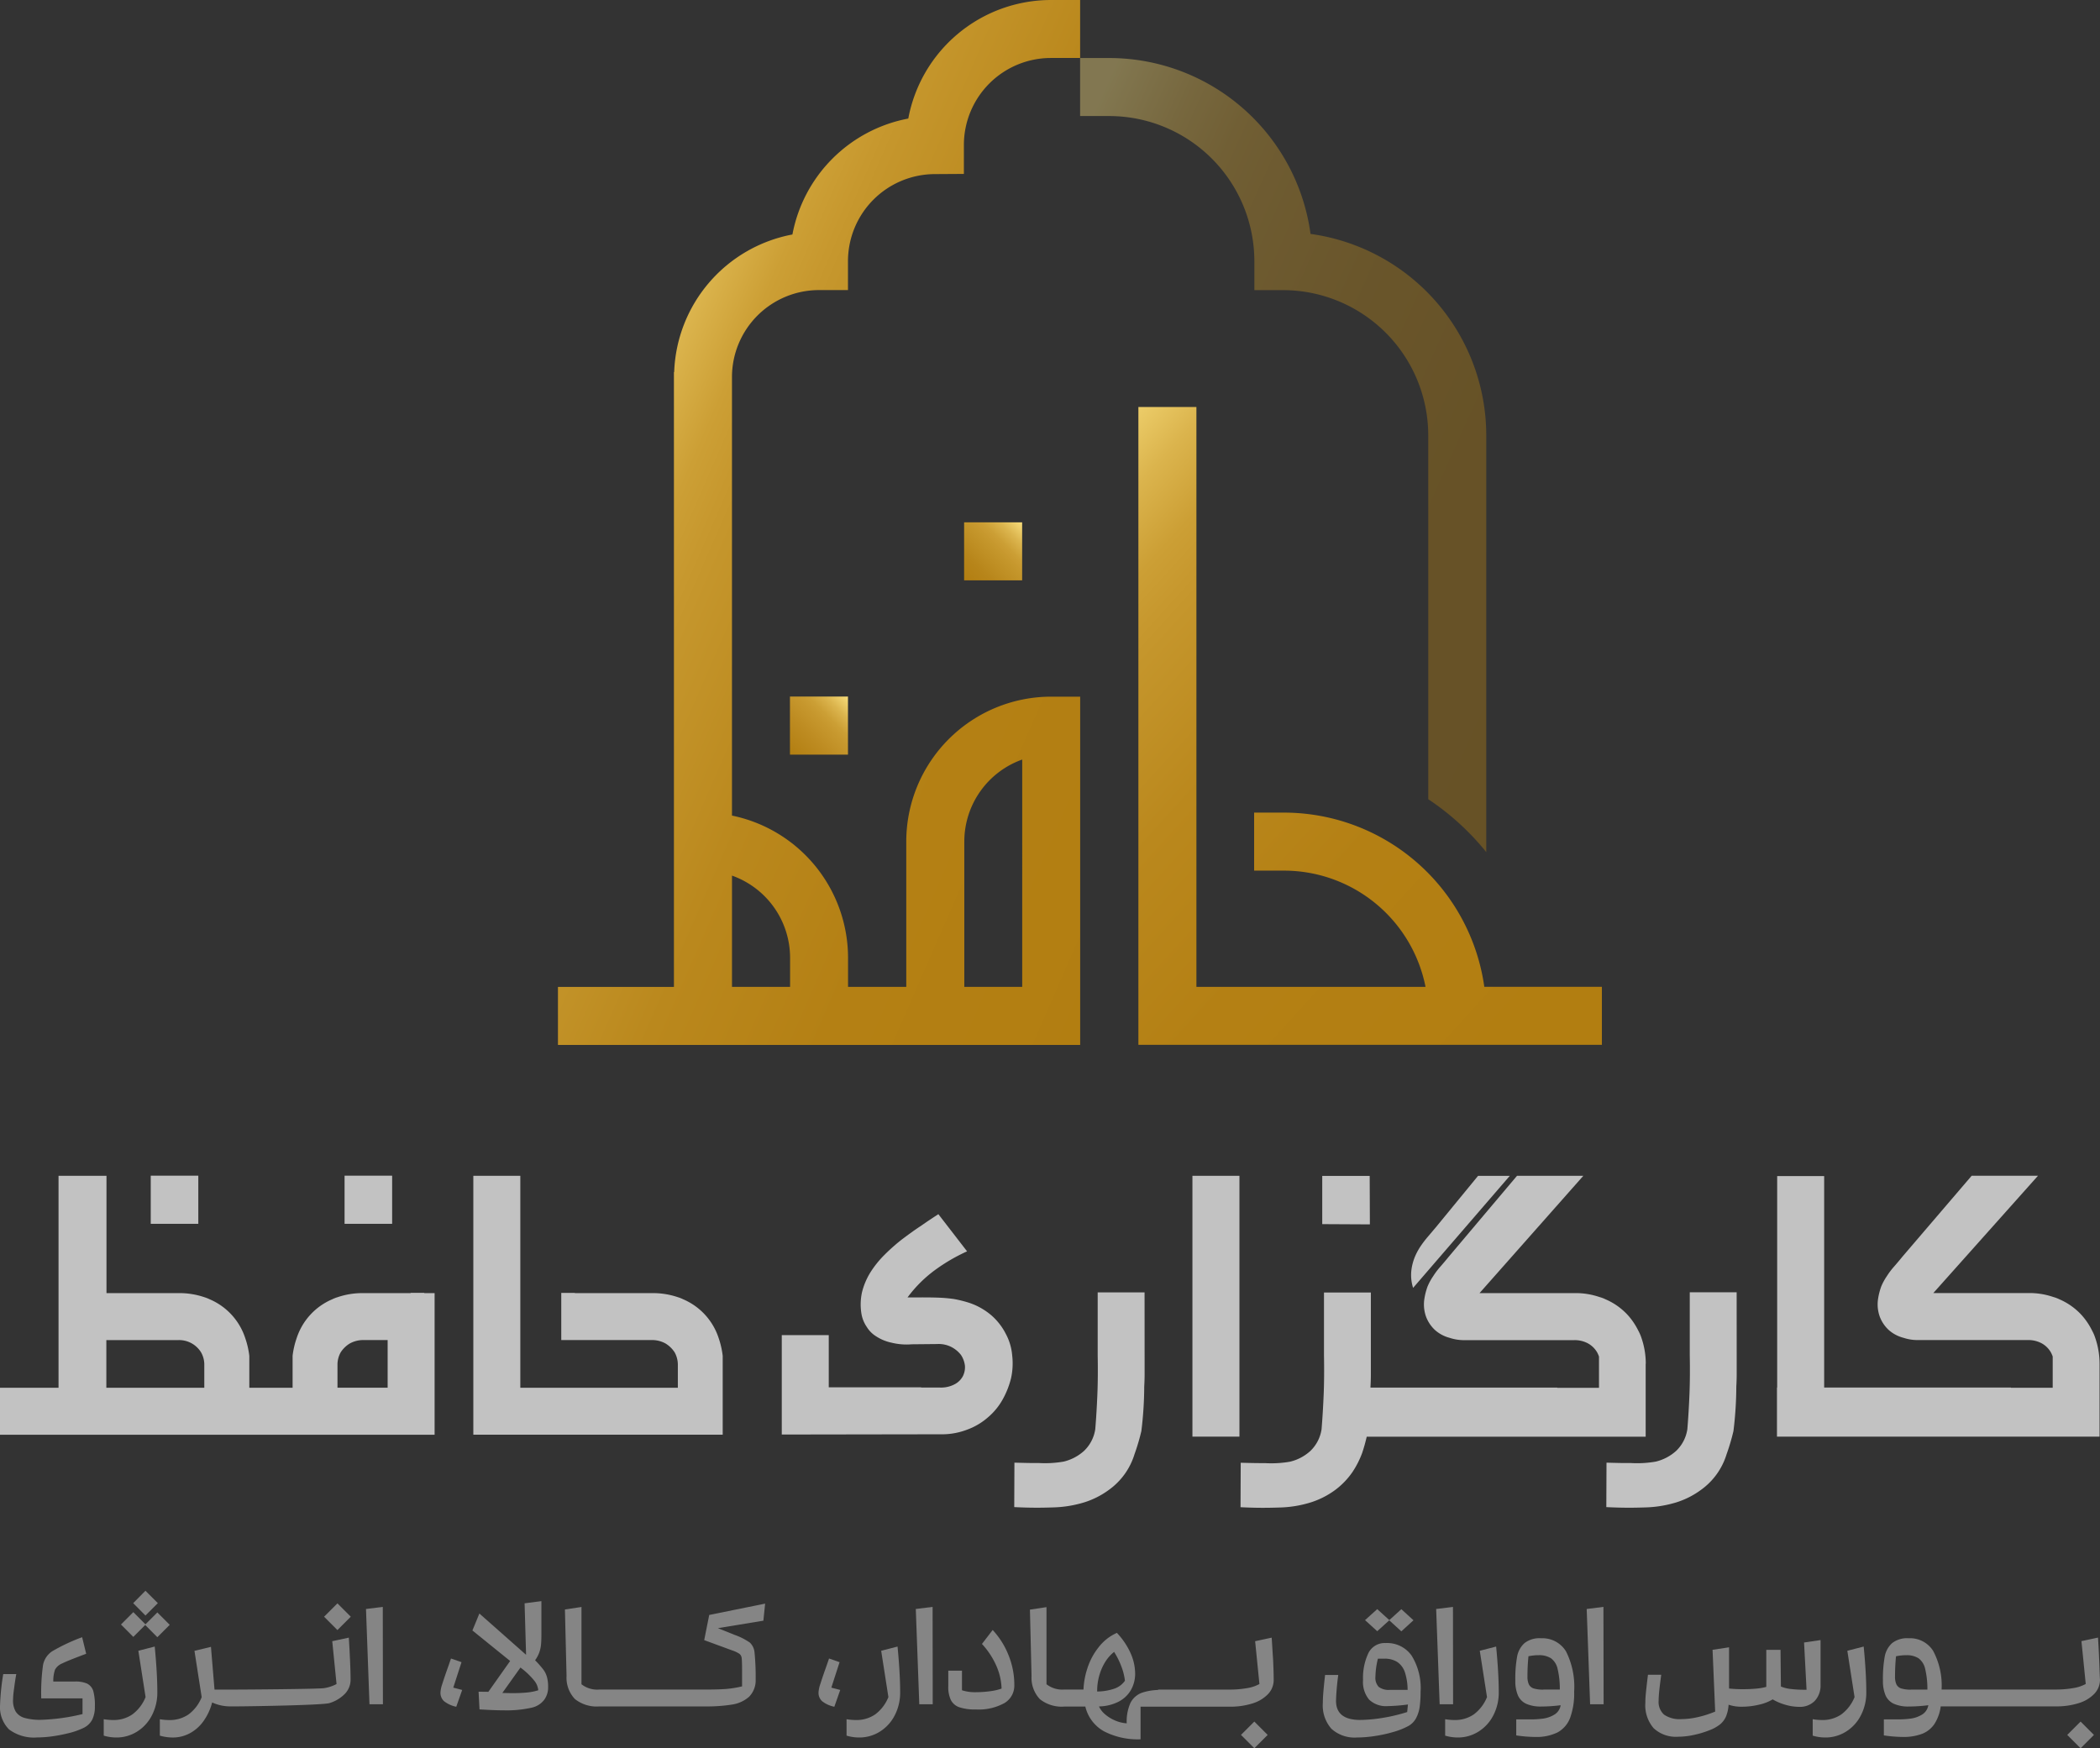 <svg xmlns="http://www.w3.org/2000/svg" xmlns:xlink="http://www.w3.org/1999/xlink" width="160.904" height="133.957" viewBox="0 0 160.904 133.957">
    <rect x="0" y="0" width="160.904" height="133.957" fill="#333333" stroke="none"/>
    <defs>
        <linearGradient id="bnu2rkdz4a" x1="1.226" y1=".933" x2=".129" y2="-.038" gradientUnits="objectBoundingBox">
            <stop offset="0" stop-color="#b27e11"/>
            <stop offset=".341" stop-color="#b48014"/>
            <stop offset=".555" stop-color="#ba881d"/>
            <stop offset=".734" stop-color="#c5962c"/>
            <stop offset=".754" stop-color="#c7982e"/>
            <stop offset=".806" stop-color="#cc9f35"/>
            <stop offset=".888" stop-color="#dbb44d"/>
            <stop offset=".989" stop-color="#f4d876"/>
            <stop offset="1" stop-color="#f7dd7c"/>
        </linearGradient>
        <linearGradient id="qpj4ibun1b" x1="1.058" y1=".983" x2=".159" y2=".205" xlink:href="#bnu2rkdz4a"/>
        <linearGradient id="q4bwrxs5ec" x1="-.001" y1="1.001" x2=".999" y2=".001" gradientUnits="objectBoundingBox">
            <stop offset="0" stop-color="#b27e11"/>
            <stop offset=".229" stop-color="#b7851a"/>
            <stop offset=".568" stop-color="#c6982d"/>
            <stop offset=".575" stop-color="#c7982e"/>
            <stop offset=".665" stop-color="#cc9f35"/>
            <stop offset=".806" stop-color="#dbb44d"/>
            <stop offset=".98" stop-color="#f4d876"/>
            <stop offset="1" stop-color="#f7dd7c"/>
        </linearGradient>
        <linearGradient id="89izr4fdpd" y1=".999" x2="1" gradientUnits="objectBoundingBox">
            <stop offset="0" stop-color="#b27e11"/>
            <stop offset=".33" stop-color="#bd8b21"/>
            <stop offset=".57" stop-color="#c7982e"/>
            <stop offset=".661" stop-color="#cc9f35"/>
            <stop offset=".804" stop-color="#dbb44d"/>
            <stop offset=".98" stop-color="#f4d876"/>
            <stop offset="1" stop-color="#f7dd7c"/>
        </linearGradient>
        <linearGradient id="cz2bw9g78e" x1=".652" y1="1.146" x2="-.194" y2=".081" xlink:href="#bnu2rkdz4a"/>
    </defs>
    <g data-name="FIN_LOGO HAFEZ_M_B-01">
        <g data-name="Group 2018">
            <g data-name="Group 2016" style="opacity:.4">
                <path data-name="Path 1809" d="M506.8 248.881v31.945a19.861 19.861 0 0 0-4.446-4.055v-27.89a11.133 11.133 0 0 0-11.1-11.116h-2.223v-2.223a11.129 11.129 0 0 0-11.111-11.116h-2.24v-4.446h2.242a15.574 15.574 0 0 1 15.414 13.477 15.594 15.594 0 0 1 13.464 15.424z" transform="translate(-392.921 -215.534)" style="fill:url(#bnu2rkdz4a)"/>
            </g>
            <g data-name="Group 2017">
                <path data-name="Path 1810" d="M418.508 275.137v11.14h-4.461v-2.233a11.134 11.134 0 0 0-8.893-10.892v-33.605a6.667 6.667 0 0 1 6.665-6.66h2.223v-2.223A6.672 6.672 0 0 1 420.7 224l2.223-.014v-2.223a6.666 6.666 0 0 1 6.66-6.66h2.247v-4.443h-2.247a11.126 11.126 0 0 0-10.92 9.084 11.137 11.137 0 0 0-8.878 8.883 11.124 11.124 0 0 0-9.06 10.543h-.019v47.111h-8.886v4.446h40.013V264.04h-2.223a11.108 11.108 0 0 0-11.102 11.097zm-13.353 11.14v-8.525a6.683 6.683 0 0 1 4.451 6.293v2.233zm22.237 0h-4.437v-11.14a6.674 6.674 0 0 1 4.437-6.278z" transform="translate(-349.069 -210.66)" style="fill:url(#qpj4ibun1b)"/>
                <path data-name="Rectangle 2805" transform="translate(73.871 40.022)" style="fill:url(#q4bwrxs5ec)" d="M0 0h4.446v4.446H0z"/>
                <path data-name="Rectangle 2806" transform="translate(60.527 53.371)" style="fill:url(#89izr4fdpd)" d="M0 0h4.446v4.451H0z"/>
                <path data-name="Path 1811" d="M511.546 320.46a15.512 15.512 0 0 0-15.338-13.353h-2.3v4.446h2.3a11.06 11.06 0 0 1 10.834 8.907h-17.556v-44.43h-4.446v48.87h35.514v-4.446h-9.007z" transform="translate(-397.816 -244.843)" style="fill:url(#cz2bw9g78e)"/>
            </g>
        </g>
        <g data-name="Group 2031" style="opacity:.7">
            <g data-name="Group 2019">
                <path data-name="Path 1812" d="M129.037 308.492v6.045H109.93V294.7h3.6v16.24h12.07v-1.818a1.963 1.963 0 0 0-.243-.892 2.166 2.166 0 0 0-.7-.682 2.118 2.118 0 0 0-1.1-.262h-6.889v-3.616h1.05l-.019.019h5.911a5.92 5.92 0 0 1 1.99.311 2.517 2.517 0 0 1 .4.157 4.871 4.871 0 0 1 2.724 2.967 6.476 6.476 0 0 1 .313 1.368z" transform="translate(-73.663 -204.606)" style="fill:#fff"/>
            </g>
            <g data-name="Group 2020">
                <path data-name="Rectangle 2807" style="fill:#fff" d="M0 0h3.602v19.985H0z" transform="translate(91.365 90.094)"/>
            </g>
            <g data-name="Group 2021">
                <path data-name="Path 1813" d="M301.88 318.806v.873c0 .305-.01.625-.029.949a28.6 28.6 0 0 1-.219 3.411 15.947 15.947 0 0 1-.525 1.775 5.241 5.241 0 0 1-1.975 2.743 6.409 6.409 0 0 1-1.865.945 8.933 8.933 0 0 1-2.409.391c-.9.029-1.7.038-2.967-.024l.014-3.406c.763.019 1.116.033 1.875.029a8.258 8.258 0 0 0 1.9-.11 3.567 3.567 0 0 0 1.56-.82 2.885 2.885 0 0 0 .859-1.66c.072-.859.124-1.751.162-2.672s.043-1.923.024-3.01v-4.81h3.592z" transform="translate(-168.813 -214.39)" style="fill:#fff"/>
            </g>
            <g data-name="Group 2022">
                <path data-name="Path 1814" d="M206.79 318.811v.873c0 .305-.01.625-.029.949a28.579 28.579 0 0 1-.219 3.411 15.955 15.955 0 0 1-.525 1.775 5.242 5.242 0 0 1-1.975 2.743 6.408 6.408 0 0 1-1.865.945 8.931 8.931 0 0 1-2.409.391c-.9.029-1.7.038-2.967-.024l.014-3.406c.763.019 1.116.033 1.875.029a8.269 8.269 0 0 0 1.9-.11 3.569 3.569 0 0 0 1.56-.821 2.885 2.885 0 0 0 .859-1.66c.072-.859.124-1.751.162-2.672s.043-1.923.024-3.01v-4.8h3.592z" transform="translate(-119.089 -214.396)" style="fill:#fff"/>
            </g>
            <g data-name="Group 2023">
                <path data-name="Path 1815" d="m249.905 294.72.014 3.712-3.65-.019v-3.693z" transform="translate(-144.958 -204.617)" style="fill:#fff"/>
            </g>
            <g data-name="Group 2024">
                <path data-name="Rectangle 2808" style="fill:#fff" d="M0 0h3.645v3.688H0z" transform="translate(26.401 90.084)"/>
            </g>
            <g data-name="Group 2025">
                <path data-name="Rectangle 2809" style="fill:#fff" d="M0 0h3.645v3.688H0z" transform="translate(11.55 90.084)"/>
            </g>
            <g data-name="Group 2026">
                <path data-name="Path 1816" d="M260.694 303.293a3.231 3.231 0 0 1-.124-1.412 4.01 4.01 0 0 1 .253-.949 4.821 4.821 0 0 1 .429-.806 8.051 8.051 0 0 1 .558-.735c.205-.239.415-.491.63-.744l3.23-3.936h2.43z" transform="translate(-152.421 -204.612)" style="fill:#fff"/>
            </g>
            <g data-name="Group 2027">
                <path data-name="Path 1817" d="M343.683 307.109a3.239 3.239 0 0 0-.243-.558 5.234 5.234 0 0 0-.787-1.169 4.978 4.978 0 0 0-1.713-1.221 2.712 2.712 0 0 0-.472-.177 5.609 5.609 0 0 0-1.923-.3h-7.266l8.02-8.988h-5.081l-5.3 6.192c-.21.262-.42.506-.63.749a5.626 5.626 0 0 0-.558.735 4.507 4.507 0 0 0-.439.8 4.974 4.974 0 0 0-.243.945 2.777 2.777 0 0 0 .138 1.4 2.675 2.675 0 0 0 .682 1 2.706 2.706 0 0 0 1.116.592 3.5 3.5 0 0 0 1.155.177h8.368a2.129 2.129 0 0 1 1.1.262 1.836 1.836 0 0 1 .682.682 2.25 2.25 0 0 1 .138.315v2.395h-3.2v-.019h-14.311v-16.2h-3.6v16.2h-.016v3.764h24.717V309.1a6.1 6.1 0 0 0-.334-1.991z" transform="translate(-183.147 -204.606)" style="fill:#fff"/>
            </g>
            <g data-name="Group 2028">
                <path data-name="Path 1818" d="M264.193 309.108a6.049 6.049 0 0 0-.334-1.989 3.237 3.237 0 0 0-.243-.558 5.232 5.232 0 0 0-.787-1.169 4.976 4.976 0 0 0-1.713-1.221 2.711 2.711 0 0 0-.472-.177 5.609 5.609 0 0 0-1.923-.3h-7.266l7.953-8.988h-5.081L249.1 300.9c-.21.262-.42.506-.63.749a5.626 5.626 0 0 0-.558.735 4.5 4.5 0 0 0-.439.8 4.975 4.975 0 0 0-.243.945 2.775 2.775 0 0 0 .138 1.4 2.674 2.674 0 0 0 .682 1 2.708 2.708 0 0 0 1.116.592 3.507 3.507 0 0 0 1.155.177h8.368a2.13 2.13 0 0 1 1.1.262 1.836 1.836 0 0 1 .682.682 2.265 2.265 0 0 1 .138.315v2.395h-3.2v-.019H243.1v-.072c.019-.329.029-.644.029-.949v-6.264h-3.592v4.8c.019 1.083.014 2.09-.024 3.01s-.091 1.813-.162 2.672a2.9 2.9 0 0 1-.859 1.66 3.517 3.517 0 0 1-1.56.821 8.263 8.263 0 0 1-1.9.11c-.759 0-1.116-.01-1.875-.029l-.014 3.406c1.259.062 2.071.052 2.967.024a8.747 8.747 0 0 0 2.409-.391 6.409 6.409 0 0 0 1.865-.945 5.825 5.825 0 0 0 1.336-1.384 7.028 7.028 0 0 0 .744-1.465c.143-.434.229-.735.348-1.24h21.373v-5.591z" transform="translate(-138.092 -204.612)" style="fill:#fff"/>
            </g>
            <g data-name="Group 2029">
                <path data-name="Path 1819" d="M177.117 311.67a4.2 4.2 0 0 0-.487-1.641 4.708 4.708 0 0 0-1.1-1.417 5.1 5.1 0 0 0-1.746-.978 9.227 9.227 0 0 0-1.155-.282c-.386-.052-.768-.086-1.155-.1s-.8-.019-1.188-.019H169.1a9.881 9.881 0 0 1 2.08-2.08 13.9 13.9 0 0 1 2.481-1.45l-2.2-2.848c-.4.262-.854.558-1.326.892-.487.315-.959.663-1.45 1.03a14.5 14.5 0 0 0-1.345 1.188 7.7 7.7 0 0 0-1.083 1.345 5.327 5.327 0 0 0-.644 1.517 4.36 4.36 0 0 0-.033 1.727 2.514 2.514 0 0 0 .386.926 2.205 2.205 0 0 0 .749.749 3.445 3.445 0 0 0 1.155.472 4.8 4.8 0 0 0 1.555.124l1.937-.019a2.13 2.13 0 0 1 1.1.229 2.2 2.2 0 0 1 .735.611 1.911 1.911 0 0 1 .3.821 1.532 1.532 0 0 1-.157.8 1.5 1.5 0 0 1-.611.611 2.237 2.237 0 0 1-1.155.262h-1.431v-.019h-7.08v-4h-3.6v7.619l12.156-.019a5.4 5.4 0 0 0 2.028-.348 5.039 5.039 0 0 0 1.608-.945 4.983 4.983 0 0 0 1.135-1.379 6.556 6.556 0 0 0 .644-1.641 5.278 5.278 0 0 0 .083-1.738z" transform="translate(-99.563 -207.822)" style="fill:#fff"/>
            </g>
            <g data-name="Group 2030">
                <path data-name="Path 1820" d="M66.418 303.688v-.019h-1.05l.019.019h-3.63a5.92 5.92 0 0 0-1.989.315 2.511 2.511 0 0 0-.4.157 4.871 4.871 0 0 0-2.724 2.967 6.344 6.344 0 0 0-.315 1.364v2.447h-3.317v-2.447a6.474 6.474 0 0 0-.315-1.364 4.871 4.871 0 0 0-2.724-2.967 2.7 2.7 0 0 0-.4-.157 5.939 5.939 0 0 0-1.989-.315h-5.515V294.7h-3.674v16.24H33.91v3.6h33.3v-10.852h-.787zm-16.85 7.252h-7.51v-3.65h5.463a1.971 1.971 0 0 1 1.8.945 1.9 1.9 0 0 1 .243.892v1.813zm10.2 0v-1.818a1.963 1.963 0 0 1 .243-.892 2.166 2.166 0 0 1 .7-.682 2.118 2.118 0 0 1 1.1-.262h1.8v3.65h-3.84z" transform="translate(-33.91 -204.606)" style="fill:#fff"/>
            </g>
        </g>
        <g data-name="Group 2058" style="opacity:.4">
            <g data-name="Group 2032">
                <path data-name="Path 1821" d="m56.639 353.909-.949-.949-.94.949.94.949z" transform="translate(-44.545 -231.072)" style="fill:#fff"/>
            </g>
            <g data-name="Group 2033">
                <path data-name="Path 1822" d="m54.646 357.378.93.935.949-.949-.949-.949-.911.911-.93-.935-.945.949.945.949z" transform="translate(-43.52 -232.866)" style="fill:#fff"/>
            </g>
            <g data-name="Group 2034">
                <path data-name="Rectangle 2810" transform="rotate(-45 161.948 31.965)" style="fill:#fff" d="M0 0h1.446v1.446H0z"/>
            </g>
            <g data-name="Group 2035">
                <path data-name="Path 1823" d="m254.446 356.769.926.844.93-.849-.93-.849-.921.835-.926-.84-.935.844.935.849z" transform="translate(-148 -232.615)" style="fill:#fff"/>
            </g>
            <g data-name="Group 2036">
                <path data-name="Path 1824" d="M40.034 363.974a2.2 2.2 0 0 0-.949-.157h-1.641a2.636 2.636 0 0 1 .134-.916 1.123 1.123 0 0 1 .558-.477c.3-.148.906-.391 1.827-.735l-.31-1.269a14.409 14.409 0 0 0-2.295 1.078 1.633 1.633 0 0 0-.7 1.045 15.418 15.418 0 0 0-.138 2.567h3.163v1.2a15.447 15.447 0 0 1-3.177.439 4.307 4.307 0 0 1-1.274-.148 1.179 1.179 0 0 1-.668-.482 1.683 1.683 0 0 1-.205-.9 6.879 6.879 0 0 1 .072-.811c.048-.363.1-.754.177-1.164h-1a17.987 17.987 0 0 0-.243 2.347 2.415 2.415 0 0 0 .687 1.894 3.183 3.183 0 0 0 2.166.615 8.457 8.457 0 0 0 1.083-.076 11.406 11.406 0 0 0 1.221-.229 5.726 5.726 0 0 0 1.269-.439 1.473 1.473 0 0 0 .639-.625 2.282 2.282 0 0 0 .2-1.026 4.068 4.068 0 0 0-.129-1.183.957.957 0 0 0-.467-.548z" transform="translate(-33.36 -234.973)" style="fill:#fff"/>
            </g>
            <g data-name="Group 2037">
                <path data-name="Path 1825" d="m52.673 362.244.553 3.549a3.075 3.075 0 0 1-1.007 1.322 2.52 2.52 0 0 1-1.493.434 4.427 4.427 0 0 1-.706-.062v1.259a3.376 3.376 0 0 0 .968.143 2.946 2.946 0 0 0 1.589-.453 3.152 3.152 0 0 0 1.135-1.245 3.779 3.779 0 0 0 .415-1.779q0-1.424-.2-3.492z" transform="translate(-42.072 -235.757)" style="fill:#fff"/>
            </g>
            <g data-name="Group 2038">
                <path data-name="Path 1826" d="m73.509 360.49-1.269.272.329 3.282a2.947 2.947 0 0 1-.949.315c-.4.072-6.116.11-6.617.11h-1.784l-.272-3.273-1.264.305.553 3.549a3.048 3.048 0 0 1-1.011 1.326 2.531 2.531 0 0 1-1.484.429 4.723 4.723 0 0 1-.711-.062V368a3.646 3.646 0 0 0 .978.143 2.747 2.747 0 0 0 1.326-.329 3.073 3.073 0 0 0 1.05-.94 4.3 4.3 0 0 0 .654-1.417 3.3 3.3 0 0 0 1.465.3H65c.668 0 6.522-.086 7.032-.253a2.776 2.776 0 0 0 1.188-.72 1.555 1.555 0 0 0 .425-1.078c0-.367-.014-.868-.043-1.512s-.059-1.208-.093-1.704z" transform="translate(-46.783 -235.01)" style="fill:#fff"/>
            </g>
            <g data-name="Group 2039">
                <path data-name="Path 1827" d="m92.14 355.717.267 7.3h1.03l-.01-7.461z" transform="translate(-64.097 -232.432)" style="fill:#fff"/>
            </g>
            <g data-name="Group 2040">
                <path data-name="Path 1828" d="m105.713 364.121-.806-.281-.21.606a39.422 39.422 0 0 0-.468 1.374 2.4 2.4 0 0 0-.129.62.864.864 0 0 0 .281.677 2.232 2.232 0 0 0 .93.42l.453-1.288-.682-.177z" transform="translate(-70.351 -236.761)" style="fill:#fff"/>
            </g>
            <g data-name="Group 2041">
                <path data-name="Path 1829" d="M114.674 359.878a7.742 7.742 0 0 0-.635-.72 2.356 2.356 0 0 0 .32-.6 2.429 2.429 0 0 0 .134-.6c.019-.205.029-.458.029-.763v-2.567l-1.288.167.114 3.945-3.578-3.163-.534 1.3 2.891 2.338-1.67 2.362-.749-.009.072 1.355c.754.048 1.374.072 1.865.072a8.653 8.653 0 0 0 2.118-.2 1.657 1.657 0 0 0 .959-.587 1.6 1.6 0 0 0 .315-.988 2.83 2.83 0 0 0-.086-.763 1.749 1.749 0 0 0-.277-.579zm-1.255 1.751a11.293 11.293 0 0 1-1.131.048q-.229 0-.759-.014l1.388-1.946a5.846 5.846 0 0 1 1.064 1.011 1.373 1.373 0 0 1 .3.73 4.264 4.264 0 0 1-.862.171z" transform="translate(-73.039 -231.945)" style="fill:#fff"/>
            </g>
            <g data-name="Group 2042">
                <path data-name="Path 1830" d="m134.762 357.82 2.142.787a2.29 2.29 0 0 1 .563.267.478.478 0 0 1 .167.329c.019.153.029.458.029.93v1.231a8.231 8.231 0 0 1-1.245.2c-.41.029-.945.043-1.593.043h-8.106a1.955 1.955 0 0 1-1.36-.406v-5.921l-1.269.191.124 5.091a2.377 2.377 0 0 0 .639 1.77 2.673 2.673 0 0 0 1.87.568h8.106a12.289 12.289 0 0 0 2.066-.143 2.54 2.54 0 0 0 1.3-.592 1.787 1.787 0 0 0 .51-1.326 18.881 18.881 0 0 0-.086-2.066 1.188 1.188 0 0 0-.358-.763 4.933 4.933 0 0 0-1.169-.592l-1.283-.515 3.487-.573.134-1.307-4.284.868z" transform="translate(-80.805 -232.149)" style="fill:#fff"/>
            </g>
            <g data-name="Group 2043">
                <path data-name="Path 1831" d="m166.432 364.121-.806-.281-.21.606a39.422 39.422 0 0 0-.468 1.374 2.4 2.4 0 0 0-.129.62.864.864 0 0 0 .281.677 2.231 2.231 0 0 0 .93.42l.453-1.288-.682-.177z" transform="translate(-102.103 -236.761)" style="fill:#fff"/>
            </g>
            <g data-name="Group 2044">
                <path data-name="Path 1832" d="m171.973 362.244.553 3.549a3.075 3.075 0 0 1-1.007 1.322 2.52 2.52 0 0 1-1.493.434 4.427 4.427 0 0 1-.706-.062v1.259a3.376 3.376 0 0 0 .968.143 2.946 2.946 0 0 0 1.589-.453 3.151 3.151 0 0 0 1.135-1.245 3.779 3.779 0 0 0 .415-1.779q0-1.424-.2-3.492z" transform="translate(-104.456 -235.757)" style="fill:#fff"/>
            </g>
            <g data-name="Group 2045">
                <path data-name="Path 1833" d="m180.44 355.717.267 7.3h1.03l-.009-7.461z" transform="translate(-110.271 -232.432)" style="fill:#fff"/>
            </g>
            <g data-name="Group 2046">
                <path data-name="Path 1834" d="m189.056 359.26-.821 1.069a6.111 6.111 0 0 1 1.083 1.632 4.711 4.711 0 0 1 .42 1.789 4.231 4.231 0 0 1-.868.2 8.017 8.017 0 0 1-1.054.076 3.256 3.256 0 0 1-1.112-.148v-1.5h-1.05v1.183a2.341 2.341 0 0 0 .2 1.069 1.15 1.15 0 0 0 .654.553 3.8 3.8 0 0 0 1.259.167 4.086 4.086 0 0 0 2.185-.487 1.56 1.56 0 0 0 .763-1.4 6.05 6.05 0 0 0-.434-2.247 6.17 6.17 0 0 0-1.225-1.956z" transform="translate(-112.996 -234.366)" style="fill:#fff"/>
            </g>
            <g data-name="Group 2047">
                <path data-name="Path 1835" d="m217.305 357.928-1.269.272.329 3.282a2.945 2.945 0 0 1-.949.315 7.6 7.6 0 0 1-1.345.11H208.6v.029a4.36 4.36 0 0 0-1.2.2 1.6 1.6 0 0 0-.911.782 3.442 3.442 0 0 0-.291 1.574 2.666 2.666 0 0 1-.854-.2 3 3 0 0 1-.773-.463 1.788 1.788 0 0 1-.5-.63 3.453 3.453 0 0 0 1.517-.372 2.308 2.308 0 0 0 .94-.9 2.536 2.536 0 0 0 .315-1.264 3.9 3.9 0 0 0-.353-1.555 5.6 5.6 0 0 0-1.045-1.546 3.627 3.627 0 0 0-1.412 1.116 5.034 5.034 0 0 0-.844 1.584 5.965 5.965 0 0 0-.305 1.641h-1.474a1.955 1.955 0 0 1-1.36-.406v-5.907l-1.269.191.124 5.09a2.377 2.377 0 0 0 .639 1.77 2.674 2.674 0 0 0 1.87.568h1.612a2.934 2.934 0 0 0 1.427 1.894 5.656 5.656 0 0 0 2.805.615v-2.5h6.827a5.617 5.617 0 0 0 1.76-.253 2.776 2.776 0 0 0 1.188-.72 1.555 1.555 0 0 0 .425-1.078c0-.367-.014-.868-.043-1.512-.043-.655-.076-1.231-.11-1.727zm-13.372 4.127a4.336 4.336 0 0 1 .191-1.321 3.967 3.967 0 0 1 .487-1.04 2.956 2.956 0 0 1 .62-.673 5.893 5.893 0 0 1 .544 1.083 4.487 4.487 0 0 1 .286 1.126 1.651 1.651 0 0 1-.811.606 4.179 4.179 0 0 1-1.317.218z" transform="translate(-119.867 -232.447)" style="fill:#fff"/>
            </g>
            <g data-name="Group 2048">
                <path data-name="Rectangle 2811" transform="rotate(-45 208.007 -48.312)" style="fill:#fff" d="M0 0h1.446v1.446H0z"/>
            </g>
            <g data-name="Group 2049">
                <path data-name="Path 1836" d="M250.619 361.36a1.384 1.384 0 0 0-1.322.782 4.429 4.429 0 0 0-.405 2.042 2.129 2.129 0 0 0 .463 1.508 1.878 1.878 0 0 0 1.436.5 13.409 13.409 0 0 0 1.541-.124l-.057.577a12.749 12.749 0 0 1-1.88.448 11.263 11.263 0 0 1-1.727.158q-1.846 0-1.846-1.469a18.33 18.33 0 0 1 .172-1.975h-1.011c-.072.635-.115 1.1-.138 1.393s-.033.544-.033.754a2.7 2.7 0 0 0 .658 1.975 2.636 2.636 0 0 0 1.951.668 9.307 9.307 0 0 0 1.384-.114 10.477 10.477 0 0 0 1.446-.32 5.584 5.584 0 0 0 1.135-.458 1.5 1.5 0 0 0 .582-.611 2.639 2.639 0 0 0 .267-.868 8.634 8.634 0 0 0 .067-1.131 4.727 4.727 0 0 0-.687-2.772 2.293 2.293 0 0 0-1.996-.963zm.329 3.588a1.271 1.271 0 0 1-.854-.229 1.01 1.01 0 0 1-.253-.773 6.167 6.167 0 0 1 .191-1.388h.477a1.782 1.782 0 0 1 1.021.262 1.546 1.546 0 0 1 .572.787 4.424 4.424 0 0 1 .205 1.341h-1.36z" transform="translate(-144.455 -235.465)" style="fill:#fff"/>
            </g>
            <g data-name="Group 2050">
                <path data-name="Path 1837" d="m265.3 355.56-1.288.157.267 7.3h1.03z" transform="translate(-153.972 -232.432)" style="fill:#fff"/>
            </g>
            <g data-name="Group 2051">
                <path data-name="Path 1838" d="m268.112 362.244.553 3.549a3.075 3.075 0 0 1-1.007 1.322 2.52 2.52 0 0 1-1.493.434 4.426 4.426 0 0 1-.706-.062v1.259a3.376 3.376 0 0 0 .968.143 2.946 2.946 0 0 0 1.589-.453 3.152 3.152 0 0 0 1.135-1.245 3.779 3.779 0 0 0 .415-1.779q0-1.424-.2-3.492z" transform="translate(-154.73 -235.757)" style="fill:#fff"/>
            </g>
            <g data-name="Group 2052">
                <path data-name="Path 1839" d="M278.7 360.59a1.856 1.856 0 0 0-1.274.377 1.831 1.831 0 0 0-.563 1.05 9.5 9.5 0 0 0-.134 1.8 2.809 2.809 0 0 0 .2 1.15 1.284 1.284 0 0 0 .635.644 2.723 2.723 0 0 0 1.159.21 11.841 11.841 0 0 0 1.479-.1 1.019 1.019 0 0 1-.491.725 2.252 2.252 0 0 1-.859.3 7.565 7.565 0 0 1-1.035.062H276.8v1.226a10.4 10.4 0 0 0 1.455.119 3.681 3.681 0 0 0 1.708-.348 2.122 2.122 0 0 0 .964-1.112 5.454 5.454 0 0 0 .31-2.013 6 6 0 0 0-.625-3.087 2.114 2.114 0 0 0-1.912-1.003zm.181 3.936a2.455 2.455 0 0 1-.744-.091.625.625 0 0 1-.367-.305 1.405 1.405 0 0 1-.11-.615 15.221 15.221 0 0 1 .076-1.546 4.01 4.01 0 0 1 .4-.062 3 3 0 0 1 .377-.019 1.669 1.669 0 0 1 .954.239 1.374 1.374 0 0 1 .5.8 6.573 6.573 0 0 1 .172 1.593h-1.255z" transform="translate(-160.624 -235.062)" style="fill:#fff"/>
            </g>
            <g data-name="Group 2053">
                <path data-name="Path 1840" d="m288.19 355.717.262 7.3h1.035l-.014-7.461z" transform="translate(-166.616 -232.432)" style="fill:#fff"/>
            </g>
            <g data-name="Group 2054">
                <path data-name="Path 1841" d="M311.035 364.315v-3.435l-1.264.186.191 3.621h-.2a8.351 8.351 0 0 1-.992-.057 2.687 2.687 0 0 1-.773-.191l-.029-2.81h-1.092v2.839a4.377 4.377 0 0 1-.787.134c-.32.029-.658.043-1.011.043a9.7 9.7 0 0 1-1.054-.052v-3.158l-1.264.191.2 4.733a7.745 7.745 0 0 1-1.35.429 5.582 5.582 0 0 1-1.236.148 2.105 2.105 0 0 1-1.326-.339 1.306 1.306 0 0 1-.42-1.078c0-.181.014-.4.038-.654s.076-.7.162-1.326h-1.018c-.091.735-.143 1.231-.167 1.479s-.033.477-.033.673a2.682 2.682 0 0 0 .635 1.942 2.5 2.5 0 0 0 1.88.654 5.792 5.792 0 0 0 1.164-.129 7.374 7.374 0 0 0 1.255-.377 3.012 3.012 0 0 0 .806-.453 1.614 1.614 0 0 0 .448-.611 2.886 2.886 0 0 0 .191-.883 2.99 2.99 0 0 0 .992.153 5.622 5.622 0 0 0 1.364-.162 3.439 3.439 0 0 0 1.021-.4 4.124 4.124 0 0 0 .964.41 3.8 3.8 0 0 0 1.054.162 1.593 1.593 0 0 0 1.2-.448 1.721 1.721 0 0 0 .451-1.234z" transform="translate(-171.542 -235.214)" style="fill:#fff"/>
            </g>
            <g data-name="Group 2055">
                <path data-name="Path 1842" d="m327.142 362.244.553 3.549a3.075 3.075 0 0 1-1.007 1.322 2.52 2.52 0 0 1-1.493.434 4.426 4.426 0 0 1-.706-.062v1.259a3.375 3.375 0 0 0 .968.143 2.946 2.946 0 0 0 1.589-.453 3.152 3.152 0 0 0 1.135-1.245 3.779 3.779 0 0 0 .415-1.779q0-1.424-.2-3.492z" transform="translate(-185.598 -235.757)" style="fill:#fff"/>
            </g>
            <g data-name="Group 2056">
                <path data-name="Path 1843" d="M352.339 362.193a79.373 79.373 0 0 0-.091-1.713l-1.269.272.329 3.282a2.91 2.91 0 0 1-.949.315 7.6 7.6 0 0 1-1.345.11h-8.75a5.633 5.633 0 0 0-.649-2.963 2.089 2.089 0 0 0-1.875-.964 1.856 1.856 0 0 0-1.274.377 1.831 1.831 0 0 0-.563 1.049 9.509 9.509 0 0 0-.134 1.8 2.81 2.81 0 0 0 .2 1.15 1.284 1.284 0 0 0 .635.644 2.722 2.722 0 0 0 1.159.21 11.991 11.991 0 0 0 1.484-.1 1.034 1.034 0 0 1-.492.725 2.251 2.251 0 0 1-.859.3 7.534 7.534 0 0 1-1.035.062h-1.021v1.226a10.4 10.4 0 0 0 1.455.119 4.009 4.009 0 0 0 1.474-.239 2.02 2.02 0 0 0 .945-.754 3.258 3.258 0 0 0 .482-1.35h8.831a5.615 5.615 0 0 0 1.76-.253 2.774 2.774 0 0 0 1.188-.72 1.555 1.555 0 0 0 .425-1.078c-.023-.358-.032-.863-.061-1.507zm-14.422 2.276a2.451 2.451 0 0 1-.744-.091.624.624 0 0 1-.367-.305 1.407 1.407 0 0 1-.11-.615 15.241 15.241 0 0 1 .076-1.546 4.01 4.01 0 0 1 .4-.062 2.954 2.954 0 0 1 .377-.019 1.669 1.669 0 0 1 .954.239 1.374 1.374 0 0 1 .5.8 6.574 6.574 0 0 1 .172 1.594h-1.255z" transform="translate(-191.497 -235.004)" style="fill:#fff"/>
            </g>
            <g data-name="Group 2057">
                <path data-name="Rectangle 2812" transform="rotate(-45 239.663 -124.731)" style="fill:#fff" d="M0 0h1.446v1.446H0z"/>
            </g>
        </g>
    </g>
</svg>
